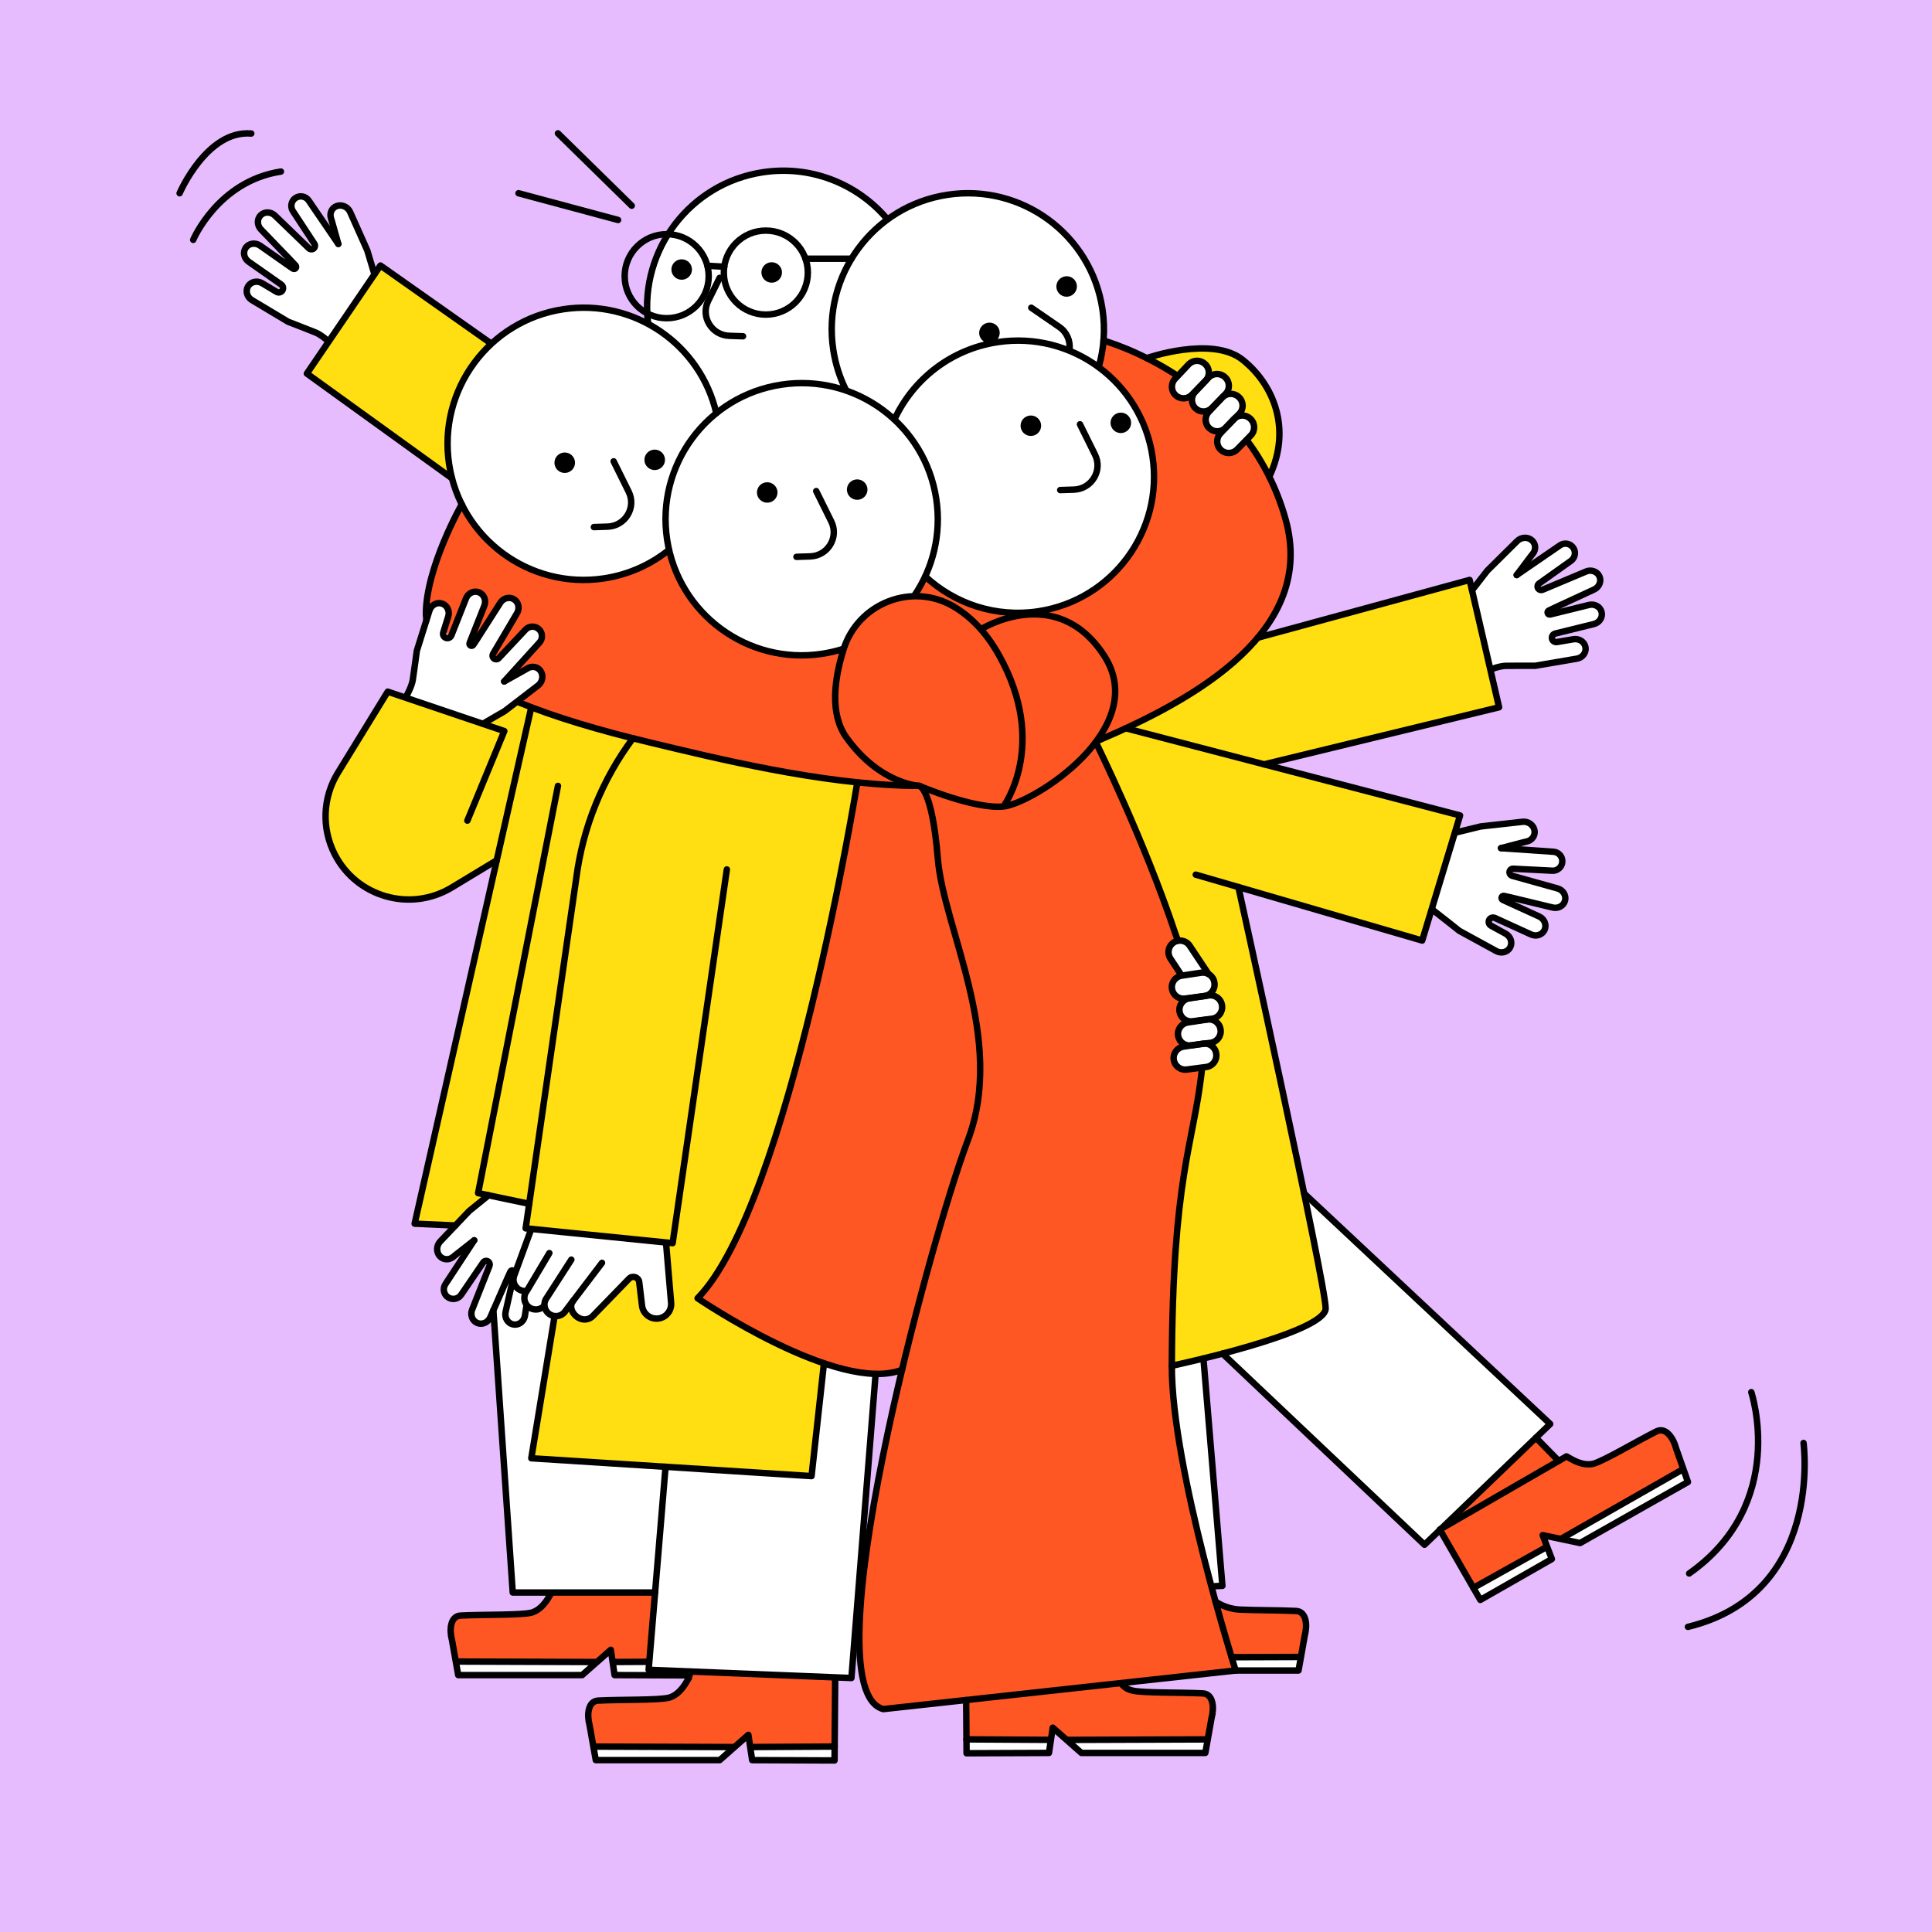 <svg viewBox="0 0 3000 3000" xmlns="http://www.w3.org/2000/svg"><path d="m0 0h3000v3000h-3000z" fill="#e6bcfe"/><path d="m1786.7 554.97 51.67-13.92 38.76 1.28 37.09 6.76 23.55 18.31 28.77 32.7 11.12 24.85 8.23 33.91.77 36.06-16.2 41.85-189.78-161.52z" fill="#ffde12"/><path d="m792.62 1979.08-30.5 64.6 10.69 86.6 23.29 341.51 221.1 1.77 17.43-192.59-165.85-257.22z" fill="#fff"/><path d="m1900.12 2105.82 311.22 291.68 195.83-187.71-380.05-355.18z" fill="#fff"/><path d="m1279.43 2120.77-21.43 171.32-432.99-25.78 34-209.44-41.51-155.79 69.48-492.84 20.48-101.42 26.52-74 28.36-59.2 20.35-24.67 115.94 24.67 98.05 20.35 117.17 20.86 14.8 2.58-9.11 49.07-7.06 49.78-8.62 55.26-13.72 60.76-27.09 118.48-16.17 73.2-29.59 99.34-34.52 100.29-36.17 90.42-31.24 60.83-32.13 39.46 80.99 50.26 61.36 29.57z" fill="#ffde12"/><path d="m714.57 790.04-29.72 61.54-12.98 45.63-9.63 36.42-.83 18.42 147.66 140.96 47.78 15.61 142.07 43.79 99.71 21.21 98.05 20.35 131.97 23.44-2.51 38.63-17.47 84.66-19.59 96.23-19.59 88.29-35.66 142.54-29.2 101.91-30.6 89.13-27.43 55.21-31.24 60.83-32.13 39.46 39.91 28.22 72.01 40.5 84.28 37.75 54.95 10.22 42.07 1.53 24.22-5.51-10.03 46.34-21.15 106.95-22.92 119.29-12.19 152.21 9.25 65.23 20.57 32.91 8.23 3.94 546.3-57.57-23.35-77.83-29.35-115.38-22.95-99.06-17.97-106.91-5.49-91.8 1.72-75.49 3.02-67.65 12.94-126.82 15.49-90.04 11.77-55.33v-61.67l-42.13-186.48-91.69-229.53-27.84-61.97 73.98-34.59 89.78-50.51 48.61-37.24 43.63-39.57 13.36-25.24 22.78-46.2 12.65-45.94-6.98-39.76-11.78-52.08-18.6-34.72-22.9-44.86-46.61-60.64-81.07-63.48-115.47-51.75z" fill="#ff5723"/><path d="m1706.08 570.67c5.71-19.2 8.8-39.53 8.8-60.58 0-117.1-94.93-212.03-212.03-212.03-46.6 0-89.68 15.04-124.67 40.52-38.85-43.98-95.66-71.72-158.95-71.72-117.1 0-212.03 94.93-212.03 212.03 0 8.64.53 17.16 1.53 25.53-30.02-16.28-64.4-25.53-100.95-25.53-117.1 0-212.03 94.93-212.03 212.03s94.93 212.03 212.03 212.03c49.57 0 95.16-17.01 131.27-45.51 22.89 92.38 106.34 160.87 205.8 160.87 22.69 0 44.55-3.56 65.04-10.16 10.47-3.37 5.29-21.28 14.98-26.17 10.34-5.21 13.11-24.84 23.79-30.35 10.2-5.26 20.73-13.49 33.92-18.28 11.88-4.32 26.51-5.2 34.93-9.88 12.17-6.77 12.63-13.06 18.83-26.07 37.57 33.81 87.28 54.4 141.8 54.4 117.1 0 212.03-94.93 212.03-212.03 0-69.04-33.01-130.37-84.1-169.09z" fill="#fff"/><path d="m1822.76 2120.77 67.87-15.67 74.54-21.21 75.15-31.51 20.61-20-6.06-30.91-39.31-191.26-39.12-186.77-26.69-123.44-26.78-122.57 284.82 81.87 56.44-183.34v-10.53l-294.38-78.57 357.92-88.19-45-196.54-323.87 86.31-28.2 26.49-39.31 33.32-54.69 37.6-59.82 29.91-72.6 39.82 26.46 56.74 76.37 182.42 18.04 53.39 41.11 212.83-13.47 84.37-18.55 107.84-9.04 61.64-2.77 79.64v83.73z" fill="#ffde12"/><path d="m2261.82 1292.44 47.31-10.45 64.86-6.03 9.02 14.38-5.81 12.2-35.96 14.45 78.34 6.1 5.78 16.05-4.5 12.2-72.56-3.21-4.71 10.28 81.77 19.02 3.85 14.37-3.85 16.05h-26.33l-60.36-12.84 6.85 7.78 48.37 23.68 3.86 16.05-4.5 9.64h-12.49l-62.64-25.05-7.7 7.07 17.35 10.08 17.75 7.9v8.32l-1.71 14.15-12.85 3.21-11.55-3.21-53.94-28.9-41.12-38.03z" fill="#fff"/><path d="m2288.72 916.5 39.05-50.68 36.95-30.08 14.65 2.77 3.95 9.1-11.48 28.19h8.26l44.39-30.56 14.64 2.37 7.52 7.92-4.75 9.1-52.24 43.15 3.56 7.12 71.64-27.7 12.67-.4 6.73 9.5-3.96 13.46-58.98 32.04.4 6.75 50.66-6.75 11.88 4.77v16.39l-10.29 6.17-62.54 17.81 3.16 8.31 26.13-1.18 17.81 1.18 5.14 9.11-5.14 12.66-14.65 6.73-65.31 11.09-34.83-2.78-29.04 7.37z" fill="#fff"/><path d="m1034.51 1933.49 6.68 85.5-6.68 22.85-17.31 5.58-14.38-6.09-7.45-12.6-3.04-39.16-7.84-7.24-12.05 4.01-57.64 61.08-23.15-3.74-3.65-9.11h-9.16l-10.05 7.9-15.74-1.98-7.64-10.62-11.78 3.41-12.95-5.13-4.44-9.16v-11.71l-15.03-13.49v-13.17l22.34-69.88 205.04 15.15z" fill="#fff"/><path d="m817.5 1871.22-61.54-15.11-26.91 24.28-47.54 49.97-2.71 15.42 10.35 8.85h5.53l23.97-14.84v14.84l-29.31 45.19 5.34 8.29 6.3 8.59 8.59-2.29 37.62-49.52 10.49-6.04-23.25 75.72v12.85l8 7.37h8.6l41.59-75.71.85 20.74-8.58 43.86 7.35 11.11h5.07 9.9l7-11.11 6.47-15.53-9.52-17.18-3.65-8.02-11.51-17.02 7.04-18.96 17.64-55.16-4.44-3.56z" fill="#fff"/><path d="m1819.75 596.02 28.69-32.53 21.46-3.23 9.58 11.98v8.48h13.71l14.98 11.34-1.1 10.9 11.66 10.26 9.15 14.52 1.64 12.93 7.77 7.88 10.14 16.85-28.7 38.04-17.91-1.5-10.78-12.26 4.14-17.84-14.7-5.52-5.91-7.46-1.44-18.19-9.17-5.5-8.82-8.92-3.35-11.4-16.07 2.48-14.97-7.47z" fill="#fff"/><path d="m1831.25 1509.39-16.85-35.65 14.73-12.97h16.39l33.32 53.17 7.13 16.55-4.13 11.29 13.65 13.14.94 14.63-7.65 13.35 4.17 12.34 2.54 14.58-14.8 13.62 5.28 10.68v14.48l-15.23 8.44-35.41 2.77-11.11-9.02-1.79-17.36 13.59-7.64-4.64-11.63v-17.41l11.58-10.72-7.63-9.53-3.8-10.74 5.88-15-14.98-5.27v-22.36l6.7-6.22z" fill="#fff"/><path d="m506.03 527.44-22.16-14.62-36.76-12.72-57.98-35.35-6.12-15.09 7.07-8.95 13.19-4.71 24.04 16.49 11.79-.47.94-5.65-26.22-20.54-30.81-22.23-4.03-17.57 12.98-7.54 22.16 8.49 38.02 25.32-5.97-13.07-44.78-48.08 1.41-13.66 10.84-8.02 8.49 3.77 60.8 52.79 5.66-4.24-32.05-55.62-2.83-13.66 10.84-6.6h11.95l40.37 54.67-2.36-28.28 6.13-10.37 11.78.47 11.79 7.07 26.39 57.98 10.92 38.38-72.19 107.73z" fill="#fff"/><path d="m632.3 1078.43 13.9-42.96 5.7-41.72 17.48-49.02 10.26-7.6h11.78l4.32 9.22-2.42 20.8-4.14 18.62 8.7 3.04 26.98-63.46 9.57-6.04 14.75 3.38 3.42 9.88-15.66 53.58 5.02 1.9 39.14-58.14 15.07-.39 6.97 9.51-3.8 14.82-31.92 64.45 4.18 4.71 49.02-48.26 10.64-.76 7.22 8.36v14.48l-33.34 43.28 2.56 3.42 19.76-7.22 11.02 6.46 3.65 9.12-24.9 26.54-31.95 26.66-37.62 18.56-115.36-39.42z" fill="#fff"/><path d="m825.01 1103.62-181.16 793.76 63.28 5.57 21.92-22.56 26.91-24.28 61.54 15.11 78.21-506.23 13.83-73.86 20.01-59.26 29.96-52.33 23.18-30.59-34.44-12.37-114.54-35.03z" fill="#ffde12"/><path d="m601.85 1074-47.95 78.4-35.88 58.48-11.61 41.79 4.94 55.37s13.34 36.2 16.19 36.2 37.15 31.44 37.15 31.44l23.82 12.38 27.63 7.62 32.39 1.08 29.53-10.6 40.96-16.19 53.05-34.36 52.95-231.99-19.87-13.23-19.86 14.7-37.62 18.56-145.81-49.64z" fill="#ffde12"/><path d="m694.96 742.75-216.72-165.22 114.73-163.03 167.72 117.54-17.62 24.7-20.95 21.89-19.19 49.67-5.24 51.49.87 48.86z" fill="#ffde12"/><path d="m1034.63 2280.97-25.25 311.99 314.18 12.65 36.08-472.23-80.21-12.61-18.14 171.32z" fill="#fff"/><path d="m1870.54 2112.47 27.85 348.97-17.42 1.53-14.56-50.06-14.97-69.17-17.03-82.6-9.3-64.01-5.16-64.01 2.81-12.35z" fill="#fff"/><path d="m1296.05 2605.61.8 106.42-130.28.8-4.61-20.06-23.31 20.06-216.71-.8-5.98-40.45v-21.72l5.98-7.15 16.01-2.53 62.46.7 29.89-3.37 17.56-4.66 17.1-18.14 8.02-19.19z" fill="#ff5723"/><path d="m1500.72 2640.36v57.45l129.48 3.43 3.99-20.06 28.82 24.39 12.2-4.33 200.19-.37 4.97-27.9 2.27-26.43-2.85-12.35-13.29-3.32-92.98-3.92-25.73-6.53-6.18-5.45z" fill="#ff5723"/><path d="m1887.49 2487.47 28.07 85.82 104.53-.37 7.97-42.54-2.58-22.95-5.95-3.88-38.51-2.91-62.29-1.92z" fill="#ff5723"/><path d="m2235.68 2375.89 52.76 91.7 112.45-65.1-5.59-18.49 29.91 6.05 13.07-8.81 177.41-99.88-15.7-41.41-9.49-14.87-12.39-3.3-19.41 8.26-41.3 23.54-31.98 14.92-17.99 4.07-22.09-4.07-10.95-7.08-14.12 7.08-33.37-36.03z" fill="#ff5723"/><path d="m1007.19 2580.03-54.24.75-4.62-20.28-23.3 21.95-217.27-2.42-7.98-46.23 3.7-17.1 4.84-8.76h18.94l89.41-2.48 19.46-6.7 15.43-17.52 4.47-7.68h161.17z" fill="#ff5723"/><path d="m1007.19 2580.03-4.05 21.02h-48.82l-1.37-20.27z" fill="#fff"/><path d="m707.76 2580.03 3.74 21.02 192.11.47 21.42-19.07z" fill="#fff"/><path d="m1296.85 2712.03v23.54h-128.14l-2.14-22.74z" fill="#fff"/><path d="m1138.65 2712.83-20.51 19.38-193.11 1.4-3.09-21.58z" fill="#fff"/><path d="m1502.67 2700.87v19.43l123.89 2.15 3.64-21.21z" fill="#fff"/><path d="m1661.75 2701.67 17.32 20.78h192.54l3.79-21.58z" fill="#fff"/><path d="m1911.74 2571.23 8.26 22.72 94.57-.68 7.8-22.04z" fill="#fff"/><path d="m2288.44 2467.59 10.89 16.48 111.88-63.19-10.32-18.39z" fill="#fff"/><path d="m2425.21 2390.05 31.13 7.45 166.57-97.33-7.22-18.81z" fill="#fff"/><g stroke="#000" stroke-linecap="round" stroke-linejoin="round" stroke-width="10"><path d="m1308.11 1007.95c-10.21 3.19-20.79 5.64-31.69 7.29-115.41 17.44-223.11-61.99-240.55-177.4s61.99-223.11 177.4-240.55 223.11 61.99 240.55 177.4c8.24 54.55-5.15 107.37-33.76 149.76" fill="none"/><path d="m1038.42 854.16c-28.1 22.53-62.34 38.18-100.51 43.95-115.41 17.44-223.11-61.99-240.55-177.4s61.99-223.11 177.4-240.55c109.93-16.61 212.85 54.65 237.46 161.19" fill="none"/><path d="m1389.05 650.92c28.94-61.92 87.34-108.67 159.99-119.64 115.41-17.44 223.11 61.99 240.55 177.4s-61.99 223.11-177.4 240.55c-66.09 9.99-129.65-11.79-175.18-53.9" fill="none"/><path d="m1313.77 605.97c-9.66-19.32-16.49-40.46-19.89-62.97-17.44-115.41 61.99-223.11 177.4-240.55s223.11 61.99 240.55 177.4c4.7 31.1 2.36 61.64-5.81 90.01" fill="none"/><path d="m1827.23 582.77c-61.04-39.7-113.71-53.9-113.71-53.9" fill="none"/><path d="m1704.28 1150.35c156.87-66.67 339.91-172.19 291.94-344.08-13.47-48.29-34.89-88.81-60.07-122.62" fill="none"/><path d="m805.14 1090.39c57.52 23.7 127.69 44.16 202.05 62.02 106.9 25.67 265.82 64.83 406.16 67.72l14.19.17" fill="none"/><path d="m717 783.17s-56.26 98.72-55.65 171.4l.83 8.38" fill="none"/><path d="m1523.1 977.17s116.81-73.32 191.12 40.47-110.4 230.08-156 234.65c-45.61 4.56-130.68-31.99-130.68-31.99s-61.2-2.39-113.31-75.19c-26.26-36.68-18.53-91.38-4.4-136.64 22.49-72.04 106.59-104.94 171.47-66.41 24.79 14.72 49.32 38.38 70.08 75.58 77.53 138.87 6.84 234.65 6.84 234.65" fill="none"/><path d="m860.46 2047.97-35.45 216.41 435.16 27.71 19.26-175.15" fill="none"/><path d="m1703.05 1155.58s73.65 149.04 122.2 294.66l3.88 10.54" fill="none"/><path d="m1427.53 1220.3s19.78 3.3 28.68 112.71 106.23 280.09 46.63 437.65c-59.61 157.55-247.57 852.59-131.21 883.22l547.09-59.93s-99.67-314.59-99.11-473.17c1.03-292.88 32.95-341.38 46.19-455.26.23-2.01.43-4.06.59-6.15" fill="none"/><path d="m1331.24 1214.83s-105.8 656.2-248.02 801.08c0 0 219.58 149.71 317.44 111.1" fill="none"/><path d="m825.01 1098.26-181.16 801.85 63.28 2.84" fill="none"/><path d="m1033.47 2277.66-26.28 315.21 314.89 12.74 37.56-472.23" fill="none"/><path d="m1953.07 990.23 328.94-89.72 45.76 197.75-364.88 88.6" fill="none"/><path d="m1748.19 1130.87 519 135.34-58.82 194.27-351.58-102.31" fill="none"/><path d="m1922.97 1377.43s135.5 615.75 135.5 654.2-238.85 89.15-238.85 89.15" fill="none"/><path d="m725.74 1274.25 57.34-139.03-181.02-61.22-77.42 125.99c-23.61 38.43-25.47 86.39-4.89 126.53 34.16 66.63 117.64 90.33 181.71 51.61l69.84-42.21" fill="none"/><path d="m766.11 2034.57 30.06 438.25h221.03" fill="none"/><path d="m1500.25 2639.79.63 82.66 127.94-.5 5.87-39.29 44.51 39.29h192.44s9.68-54.39 9.68-54.39c4.27-15.6 2.73-37.23-13.44-38.05-35.09-1.78-93.46-.42-109.69-4.48-7.58-1.9-11.99-4.8-17.08-10.59" fill="none"/><path d="m1500.72 2700.87 129.48.75" fill="none"/><path d="m1658.12 2701.67 216.71-.75" fill="none"/><path d="m1296.85 2607.54-.96 126.07-127.94-.5-5.87-39.29-44.51 39.29h-192.44s-9.68-54.39-9.68-54.39c-4.27-15.6-2.73-37.23 13.44-38.05 35.09-1.78 93.46-.42 109.69-4.48 12.36-3.09 21.65-14.66 27.08-23.94l4.01-6.64" fill="none"/><path d="m1296.05 2712.03-129.48.75" fill="none"/><path d="m1138.65 2712.83-216.71-.75" fill="none"/><path d="m2025.04 1853.17 382.13 357.98-195.22 187.53-313.56-296.81" fill="none"/><path d="m2235.68 2375.09 62.94 109.24 111.09-63.47-14.25-37.09 58.09 12.26 167.47-94.81-18.38-52.1c-3.97-15.68-15.97-33.75-30.44-26.5-31.42 15.74-81.54 45.68-97.66 50.14-12.28 3.4-26.06-2.09-35.36-7.49l-6.76-3.8-196.75 113.62z" fill="none"/><path d="m2287.85 2465.63 113.04-63.14" fill="none"/><path d="m2425.21 2388.78 188.22-107.42" fill="none"/><path d="m1868.69 2109.4 29.45 353.11-11.38.46" fill="none"/><path d="m1918.73 2593.95h97.62s9.68-54.39 9.68-54.39c4.27-15.6 2.73-37.23-13.44-38.05-25-1.27-61.82-.94-86.8-2.12-13.64-.64-26.85-4.92-38.3-12.35" fill="none"/><path d="m1912.37 2573.29 107.16-.37" fill="none"/><path d="m2384.98 2232.47 35.29 36.03" fill="none"/><path d="m1128.65 1350.06-84.2 580.3-228.2-23 78.53-543.34c10.12-78.91 40.45-153.87 88.07-217.6" fill="none"/><path d="m1070.85 2601.52-116.52-.45-5.87-39.29-44.51 39.29h-192.44s-9.68-54.39-9.68-54.39c-4.27-15.6-2.73-37.23 13.44-38.05 35.09-1.78 93.46-.42 109.69-4.48 12.36-3.09 21.65-14.66 27.08-23.94l4.01-6.64" fill="none"/><path d="m1006.01 2580.43-53.06.3" fill="none"/><path d="m925.03 2580.78-216.71-.75" fill="none"/><path d="m1034.51 1933.49 7.58 89.44c.97 11.43-6.75 21.79-17.98 24.12-13.02 2.71-25.56-6.31-27.14-19.51l-4.4-36.74c-.92-7.68-10.34-10.86-15.73-5.31l-56.25 57.95c-4.54 4.68-11.28 6.51-17.57 4.76-12.33-3.43-21.07-18.29-13.05-28.26" fill="none"/><path d="m632.3 1078.43s7.11-12.98 8.62-22.42 6.3-45.43 6.3-45.43l19.63-62.52c2.7-8.58 11.41-13.44 19.46-10.85 8.05 2.59 12.39 11.65 9.7 20.23l-7.78 24.77c-1.52 4.85 2.67 9.56 7.66 8.62 2.27-.43 4.15-1.99 5-4.13l22.75-57.49c3.31-8.37 12.35-12.58 20.19-9.41 7.84 3.17 11.52 12.52 8.2 20.88l-22.85 57.74c-.69 1.73.23 3.68 2 4.26 1.39.46 2.91-.07 3.71-1.29l6.63-10.06 35.28-55.22c4.84-7.58 14.52-10 21.62-5.39 7.09 4.6 8.92 14.48 4.08 22.06l-36.9 62.51c-1.23 2.08-.98 4.72.63 6.54 2.2 2.49 6.07 2.52 8.3.07l41.54-44.21c5.28-5.62 13.99-6.22 19.99-1.38 6.6 5.32 7.37 15.1 1.67 21.39l-54.84 60.45" fill="none"/><path d="m782.93 1058.15 32.18-17.99c1.3-.69 2.56-1.45 3.81-2.23 6.95-4.37 15.84-2.8 20.45 3.86 4.91 7.09 3.13 17.25-3.98 22.71l-51.75 39.73-33.42 19.42" fill="none"/><path d="m2314.7 1039.43s13.82-5.3 23.38-5.52 45.87-.11 45.87-.11l64.59-11.02c8.87-1.51 14.86-9.49 13.38-17.82-1.48-8.33-9.87-13.85-18.74-12.34l-25.59 4.36c-5.01.85-9.12-3.94-7.51-8.76.73-2.19 2.53-3.85 4.77-4.4l60.03-14.78c8.74-2.15 14.13-10.54 12.05-18.74-2.08-8.2-10.85-13.1-19.59-10.95l-60.29 14.85c-1.81.45-3.62-.72-3.96-2.56-.26-1.44.47-2.87 1.78-3.5l10.87-5.22 59.48-27.5c8.17-3.78 11.86-13.04 8.26-20.69-3.6-7.65-13.15-10.79-21.31-7.02l-66.92 28.12c-2.23.94-4.81.33-6.39-1.5-2.17-2.51-1.68-6.35 1.05-8.24l49.41-35.2c6.28-4.47 8.05-13.03 4.07-19.62-4.38-7.26-13.97-9.34-20.96-4.54l-67.3 46.17" fill="none"/><path d="m2355.13 892.92 22.17-29.45c.86-1.2 1.78-2.34 2.72-3.47 5.27-6.3 4.91-15.31-1.06-20.79-6.36-5.82-16.67-5.43-23.04.87l-46.35 45.91-23.75 30.49" fill="none"/><path d="m2224.72 1412.3s-2.46-1.13 5.17 4.63 36.02 28.39 36.02 28.39l57.48 31.47c7.89 4.32 17.54 1.79 21.55-5.66 4.01-7.45.86-16.99-7.03-21.31l-22.77-12.47c-4.45-2.44-4.7-8.75-.45-11.52 1.93-1.26 4.37-1.44 6.47-.49l56.24 25.68c8.18 3.74 17.62.51 21.08-7.21 3.46-7.72-.37-17-8.56-20.74l-56.48-25.79c-1.69-.77-2.39-2.82-1.51-4.46.68-1.29 2.15-1.96 3.57-1.64l11.76 2.66 63.7 15.37c8.75 2.11 17.4-2.86 19.32-11.09 1.93-8.24-3.6-16.62-12.35-18.73l-69.92-19.5c-2.33-.65-3.98-2.73-4.08-5.15-.14-3.32 2.63-6.02 5.94-5.8l60.59 3.09c7.7.39 14.4-5.21 15.37-12.86 1.07-8.41-5.15-15.99-13.62-16.58l-81.42-5.59" fill="none"/><path d="m2330.8 1316.99 35.66-9.33c1.41-.41 2.85-.73 4.29-1.03 8.04-1.67 13.36-8.95 12.07-16.95-1.37-8.51-9.7-14.61-18.6-13.62l-64.84 7.21-37.55 9.16" fill="none"/><path d="m1845.63 565.91-20.99 22.3c-6.94 7.37-6.43 19.02 1.13 25.76 7.18 6.4 18.12 6.02 24.84-.85l21.41-21.91c7.05-7.22 6.79-18.83-.59-25.72l-.42-.39c-7.24-6.76-18.58-6.4-25.37.82z" fill="none"/><path d="m1876.67 586.38-20.99 22.3c-6.94 7.37-6.43 19.02 1.13 25.76 7.18 6.4 18.12 6.02 24.84-.85l21.41-21.91c7.05-7.22 6.79-18.83-.59-25.72l-.42-.39c-7.24-6.76-18.58-6.4-25.37.82z" fill="none"/><path d="m1898.02 617.19-20.99 22.3c-6.94 7.37-6.43 19.02 1.13 25.76 7.18 6.4 18.12 6.02 24.84-.85l21.41-21.91c7.05-7.22 6.79-18.83-.59-25.72l-.42-.39c-7.24-6.76-18.58-6.4-25.37.82z" fill="none"/><path d="m1915.92 650.82-20.99 22.3c-6.94 7.37-6.43 19.02 1.13 25.76 7.18 6.4 18.12 6.02 24.84-.85l21.41-21.91c7.05-7.22 6.79-18.83-.59-25.72l-.42-.39c-7.24-6.76-18.58-6.4-25.37.82z" fill="none"/><path d="m1780.68 556.07s101.17-35.44 148.84 2.57 76.91 106.58 41.41 181.61" fill="none"/><path d="m1865.21 1510.42-30.29 4.56c-10.01 1.51-16.81 10.98-15.03 20.95 1.69 9.47 10.52 15.93 20.06 14.67l30.37-4c10.01-1.32 16.97-10.61 15.43-20.59l-.09-.56c-1.52-9.79-10.66-16.51-20.46-15.03z" fill="none"/><path d="m1876.98 1545.69-30.29 4.56c-10.01 1.51-16.81 10.98-15.03 20.95 1.69 9.47 10.52 15.93 20.06 14.67l30.37-4c10.01-1.32 16.97-10.61 15.43-20.59l-.09-.56c-1.52-9.79-10.66-16.51-20.46-15.03z" fill="none"/><path d="m1874.73 1583.1-30.29 4.56c-10.01 1.51-16.81 10.98-15.03 20.95 1.69 9.47 10.52 15.93 20.06 14.67l30.37-4c10.01-1.32 16.97-10.61 15.43-20.59l-.09-.56c-1.52-9.79-10.66-16.51-20.46-15.03z" fill="none"/><path d="m1868.02 1620.61-30.29 4.56c-10.01 1.51-16.81 10.98-15.03 20.95 1.69 9.47 10.52 15.93 20.06 14.67l30.37-4c10.01-1.32 16.97-10.61 15.43-20.59l-.09-.56c-1.52-9.79-10.66-16.51-20.46-15.03z" fill="none"/><path d="m1876.65 1512.5-29.44-44.22c-5.74-8.34-17.23-10.31-25.41-4.35-7.77 5.66-9.72 16.43-4.42 24.46l16.88 25.56" fill="none"/><path d="m760.69 532.04-169.96-119.74-114.23 167.79 225.39 162.66" fill="none"/><path d="m509.97 529.97s-10.97-9.94-19.8-13.61-42.72-16.7-42.72-16.7l-56.23-33.65c-7.72-4.62-10.42-14.22-6.02-21.45 4.39-7.23 14.22-9.34 21.94-4.72l22.27 13.33c4.36 2.61 9.92-.37 10.17-5.45.11-2.3-.97-4.5-2.85-5.83l-50.61-35.51c-7.37-5.17-9.36-14.94-4.45-21.83 4.91-6.89 14.85-8.29 22.22-3.12l50.83 35.66c1.52 1.07 3.64.63 4.61-.95.77-1.24.6-2.84-.39-3.91l-8.24-8.79-45.49-47.16c-6.25-6.48-6.34-16.45-.21-22.28 6.13-5.83 16.16-5.3 22.41 1.17l52.21 50.43c1.74 1.68 4.37 2.05 6.5.91 2.93-1.56 3.86-5.31 2-8.06l-33.32-50.69c-4.23-6.44-2.79-15.06 3.31-19.77 6.71-5.18 16.4-3.65 21.19 3.35l46.03 67.4" fill="none"/><path d="m525.31 378.77-10.01-35.48c-.37-1.42-.81-2.83-1.28-4.22-2.63-7.78.96-16.05 8.51-18.99 8.03-3.12 17.51.97 21.16 9.15l26.59 59.58 11.1 37.02" fill="none"/><path d="m821.74 1869.28-79.31-16.65 123.96-632.33" fill="none"/><path d="m817.5 2027.75-2.58 16.31c-1.97 8.78-10.25 14.34-18.49 12.43-8.24-1.91-13.32-10.58-11.35-19.36l13.61-60.58c.41-1.82-.8-3.6-2.64-3.9-1.44-.23-2.86.53-3.46 1.85l-4.99 10.97-26.28 60.03c-3.61 8.24-12.79 12.13-20.52 8.68-7.72-3.45-11.06-12.92-7.45-21.16l26.74-67.48c.89-2.25.23-4.82-1.63-6.36-2.56-2.11-6.38-1.54-8.21 1.22l-34.18 50.12c-4.34 6.37-12.86 8.32-19.54 4.47-7.35-4.23-9.62-13.78-4.97-20.87l44.78-68.23" fill="none"/><path d="m736.35 1925.89-28.99 22.77c-1.18.88-2.31 1.83-3.41 2.79-6.19 5.4-15.21 5.23-20.8-.64-5.95-6.24-5.77-16.56.4-23.05l44.95-47.28 30-24.37" fill="none"/><ellipse cx="1191.95" cy="765.03" rx="10.99" ry="10.89" transform="matrix(.999 -.032 .032 .999 -23.9 38.59)"/><ellipse cx="1331.73" cy="760.55" rx="10.99" ry="10.89" transform="matrix(.999 -.032 .032 .999 -23.69 43.07)"/><path d="m1267.43 762.58 23.38 47.22c12.14 24.52-5.32 53.31-32.88 54.19l-21.19.68" fill="none"/><path d="m934.8 1960.93-58.77 77.34c-4.54 4.68-11.28 6.51-17.57 4.76-12.33-3.43-17.13-18.36-9.11-28.34l37.83-58.73" fill="none"/><path d="m844.83 2027.95c-4.54 4.68-11.28 6.51-17.57 4.76-12.33-3.43-17.13-18.36-9.11-28.34l34.89-58.59" fill="none"/><path d="m815.84 2004.73c-12.79.5-21.92-12.26-17.32-24.2l26.5-72.28" fill="none"/><ellipse cx="1601.51" cy="661.31" rx="10.99" ry="10.89" transform="matrix(.999 -.032 .032 .999 -20.37 51.66)"/><ellipse cx="1741.29" cy="656.83" rx="10.99" ry="10.89" transform="matrix(.999 -.032 .032 .999 -20.15 56.14)"/><path d="m1676.98 658.86 23.38 47.22c12.14 24.52-5.32 53.31-32.88 54.19l-21.19.68" fill="none"/><ellipse cx="877.38" cy="718.82" rx="10.99" ry="10.89" transform="matrix(.999 -.032 .032 .999 -22.58 28.49)"/><ellipse cx="1017.16" cy="714.34" rx="10.99" ry="10.89" transform="matrix(.999 -.032 .032 .999 -22.37 32.96)"/><path d="m952.86 716.36 23.38 47.22c12.14 24.52-5.32 53.31-32.88 54.19l-21.19.68" fill="none"/><ellipse cx="1536.66" cy="516.76" rx="10.99" ry="10.89" transform="matrix(.857 -.515 .515 .857 -46.64 865.37)"/><ellipse cx="1656.53" cy="444.73" rx="10.99" ry="10.89" transform="matrix(.857 -.515 .515 .857 7.59 916.82)"/><path d="m1601.36 477.84 43.43 29.84c12.05 8.28 17.32 21.74 16 34.65" fill="none"/><ellipse cx="1198.54" cy="422.51" rx="10.89" ry="10.99" transform="matrix(.032 -.999 .999 .032 737.84 1606.89)"/><ellipse cx="1058.76" cy="418.03" rx="10.89" ry="10.99" transform="matrix(.032 -.999 .999 .032 607.02 1462.84)"/><path d="m1117.41 431.46-17.73 35.81c-12.14 24.52 5.32 53.31 32.88 54.19l21.19.68" fill="none"/><path d="m300 372.43s38.36-91.08 136.17-106.04" fill="none"/><path d="m278.9 300.05s42.19-98.48 111.24-92.73" fill="none"/><path d="m866.39 207.08 114.53 112.33" fill="none"/><path d="m805.14 300.05 154.61 41.52" fill="none"/><path d="m2719.39 2161.72s57.81 172.93-96.48 281.56" fill="none"/><path d="m2800.52 2240.64s31.9 234.02-179.5 285.55" fill="none"/><path d="m1006.13 500.02c-12.69-112.35 65.71-215.52 178.45-232.55 74.77-11.3 146.31 18.06 192.15 71.52" fill="none"/><circle cx="1189.19" cy="423.28" fill="none" r="65.23"/><circle cx="1035.24" cy="428.87" fill="none" r="65.23"/><path d="m1098.43 412.66 26.17 1.5" fill="none"/><path d="m1250.77 401.74h71.42" fill="none"/></g></svg>